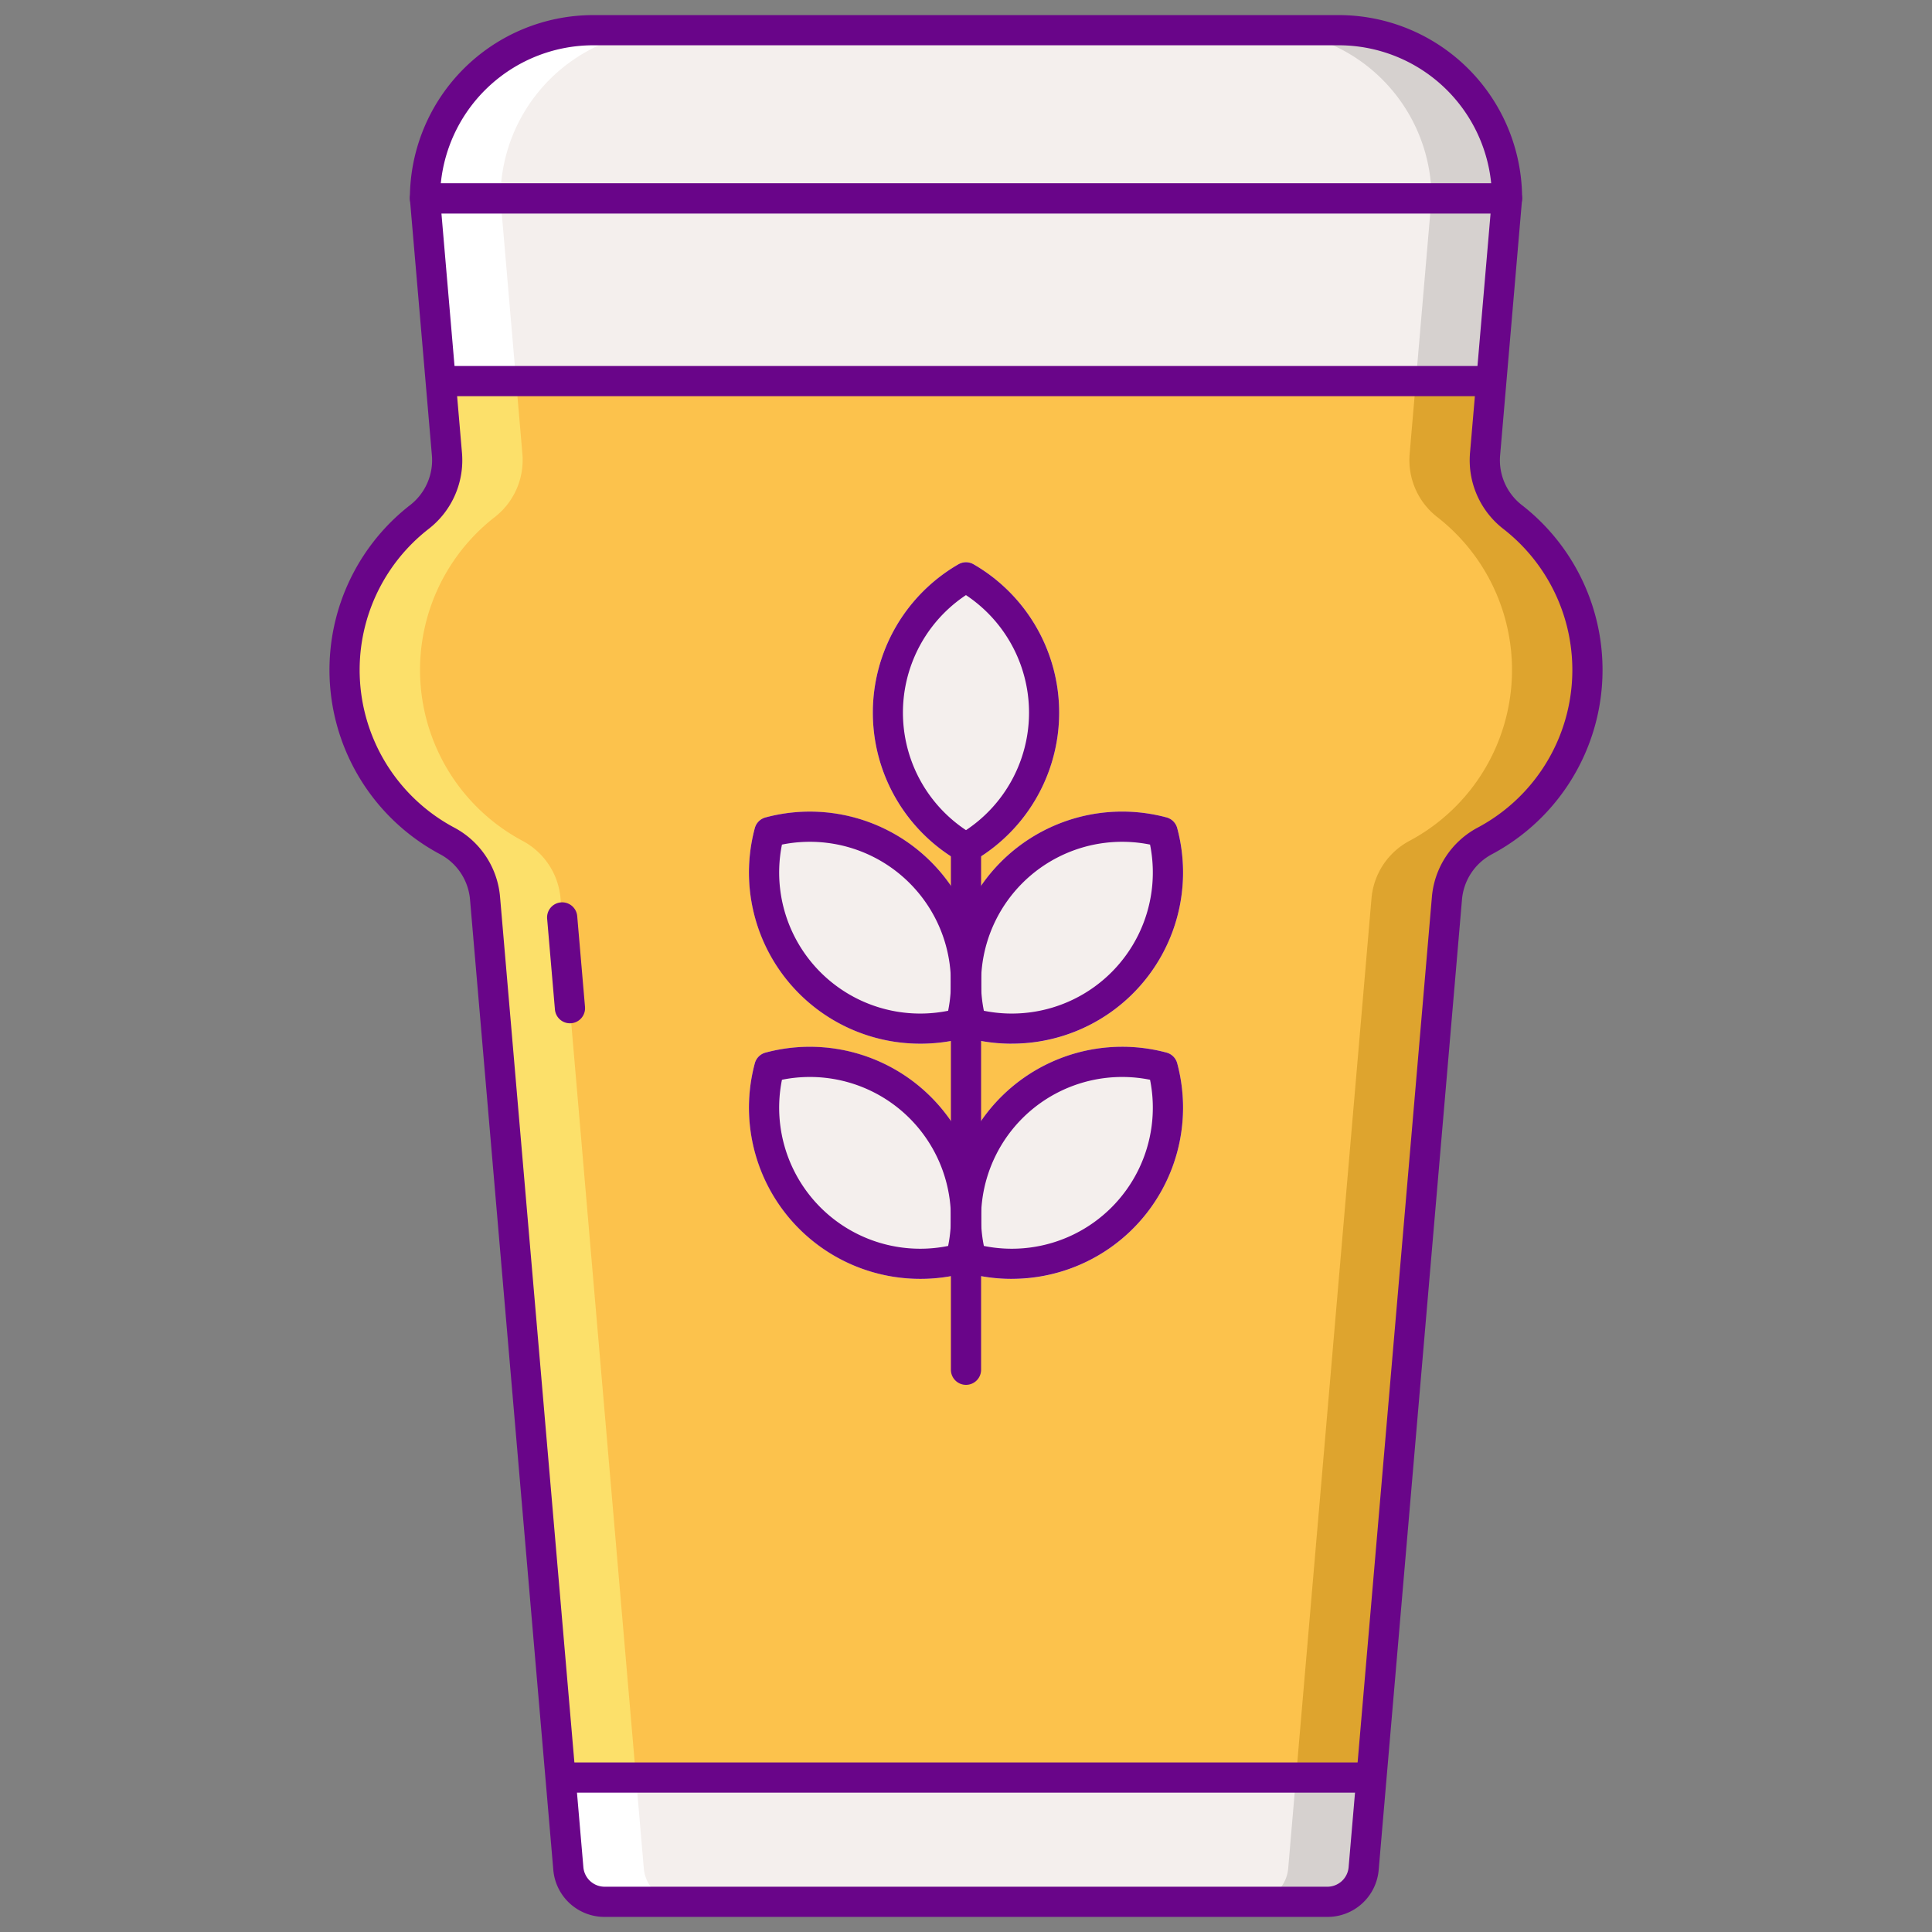 <svg height="512" viewBox="0 0 256 256" width="512" xmlns="http://www.w3.org/2000/svg"><rect x="0" y="0" width="256" height="256" fill="#808080" stroke="none"/><path d="m210.344 88.766a25.616 25.616 0 0 0 -9.944-20.287 9.572 9.572 0 0 1 -3.609-8.395l2.9-33.8h-143.379l2.9 33.8a9.572 9.572 0 0 1 -3.609 8.395 25.669 25.669 0 0 0 3.697 42.969 9.566 9.566 0 0 1 4.98 7.652l11.027 128.471a4.844 4.844 0 0 0 4.826 4.429h95.734a4.844 4.844 0 0 0 4.826-4.429l11.027-128.471a9.566 9.566 0 0 1 4.982-7.655 25.666 25.666 0 0 0 13.642-22.679z" fill="#fcc24c"/><path d="m200.4 68.479a9.572 9.572 0 0 1 -3.609-8.395l2.9-33.8h-10l-2.9 33.8a9.572 9.572 0 0 0 3.609 8.395 25.669 25.669 0 0 1 -3.693 42.969 9.566 9.566 0 0 0 -4.982 7.655l-11.032 128.468a4.844 4.844 0 0 1 -4.826 4.429h10a4.844 4.844 0 0 0 4.826-4.429l11.027-128.471a9.566 9.566 0 0 1 4.982-7.655 25.669 25.669 0 0 0 3.698-42.966z" fill="#dea42e"/><path d="m55.605 68.479a9.572 9.572 0 0 0 3.609-8.395l-2.9-33.8h10l2.9 33.8a9.572 9.572 0 0 1 -3.609 8.395 25.669 25.669 0 0 0 3.695 42.969 9.566 9.566 0 0 1 4.98 7.652l11.027 128.471a4.844 4.844 0 0 0 4.826 4.429h-10a4.844 4.844 0 0 1 -4.826-4.429l-11.027-128.471a9.566 9.566 0 0 0 -4.982-7.655 25.669 25.669 0 0 1 -3.693-42.969z" fill="#fce06a"/><path d="m199.687 26.281h-143.375l2.079 24.219h139.218z" fill="#f4efed"/><path d="m189.687 26.281-2.078 24.219h10l2.078-24.219z" fill="#d6d1cf"/><path d="m66.312 26.281 2.079 24.219h-10l-2.079-24.219z" fill="#fff"/><path d="m74.274 235.531 1.033 12.04a4.844 4.844 0 0 0 4.826 4.429h95.734a4.844 4.844 0 0 0 4.826-4.429l1.033-12.04z" fill="#f4efed"/><path d="m171.726 235.531-1.033 12.04a4.844 4.844 0 0 1 -4.826 4.429h10a4.844 4.844 0 0 0 4.826-4.429l1.033-12.04z" fill="#d6d1cf"/><path d="m84.274 235.531 1.033 12.04a4.844 4.844 0 0 0 4.826 4.429h-10a4.844 4.844 0 0 1 -4.826-4.429l-1.033-12.04z" fill="#fff"/><path d="m175.867 254h-95.734a6.805 6.805 0 0 1 -6.819-6.258l-11.027-128.469a7.527 7.527 0 0 0 -3.928-6.059 27.669 27.669 0 0 1 -3.98-46.314 7.532 7.532 0 0 0 2.842-6.644l-2.9-33.8a2 2 0 0 1 1.992-2.171h143.374a2 2 0 0 1 1.993 2.171l-2.9 33.8a7.532 7.532 0 0 0 2.842 6.644 27.668 27.668 0 0 1 -3.981 46.315 7.525 7.525 0 0 0 -3.927 6.059l-11.029 128.467a6.8 6.8 0 0 1 -6.818 6.259zm-117.375-225.719 2.714 31.632a11.513 11.513 0 0 1 -4.375 10.146 23.669 23.669 0 0 0 3.4 39.623 11.505 11.505 0 0 1 6.036 9.25l11.033 128.468a2.827 2.827 0 0 0 2.833 2.6h95.734a2.828 2.828 0 0 0 2.833-2.6l11.027-128.467a11.511 11.511 0 0 1 6.036-9.25 23.669 23.669 0 0 0 3.406-39.623 11.516 11.516 0 0 1 -4.376-10.146l2.715-31.632z" fill="#690589"/><path d="m75.521 135.591a2 2 0 0 1 -1.99-1.829l-1.03-12a2 2 0 1 1 3.985-.342l1.03 12a2 2 0 0 1 -1.822 2.164c-.058.004-.115.007-.173.007z" fill="#690589"/><path d="m78.594 4h98.813a22.281 22.281 0 0 1 22.281 22.281 0 0 0 0 1 0 0h-143.376a0 0 0 0 1 0 0 22.281 22.281 0 0 1 22.282-22.281z" fill="#f4efed"/><path d="m177.406 4h-10a22.281 22.281 0 0 1 22.281 22.281h10a22.281 22.281 0 0 0 -22.281-22.281z" fill="#d6d1cf"/><path d="m78.594 4h10a22.282 22.282 0 0 0 -22.282 22.281h-10a22.282 22.282 0 0 1 22.282-22.281z" fill="#fff"/><path d="m199.687 28.281h-143.375a2 2 0 0 1 -2-2 24.309 24.309 0 0 1 24.282-24.281h98.812a24.309 24.309 0 0 1 24.281 24.281 2 2 0 0 1 -2 2zm-141.277-4h139.18a20.311 20.311 0 0 0 -20.184-18.281h-98.812a20.311 20.311 0 0 0 -20.184 18.281z" fill="#690589"/><path d="m180.726 237.531h-105.452a2 2 0 0 1 0-4h105.452a2 2 0 0 1 0 4z" fill="#690589"/><path d="m196.608 52.5h-137.216a2 2 0 1 1 0-4h137.216a2 2 0 0 1 0 4z" fill="#690589"/><path d="m129 74.769a2 2 0 0 0 -2 0 22.7 22.7 0 0 0 0 39.311 2 2 0 0 0 2 0 22.7 22.7 0 0 0 0-39.311z" fill="#f4efed"/><path d="m123.356 114.189a22.784 22.784 0 0 0 -21.924-5.874 2 2 0 0 0 -1.417 1.417 22.717 22.717 0 0 0 27.8 27.8 2 2 0 0 0 1.417-1.417 22.784 22.784 0 0 0 -5.876-21.926z" fill="#f4efed"/><path d="m155.985 109.732a2 2 0 0 0 -1.417-1.417 22.7 22.7 0 0 0 -27.8 27.8 2 2 0 0 0 1.417 1.417 22.7 22.7 0 0 0 27.8-27.8z" fill="#f4efed"/><path d="m123.356 145.351a22.784 22.784 0 0 0 -21.924-5.874 2 2 0 0 0 -1.417 1.417 22.717 22.717 0 0 0 27.8 27.8 2 2 0 0 0 1.417-1.417 22.784 22.784 0 0 0 -5.876-21.926z" fill="#f4efed"/><path d="m155.985 140.894a2 2 0 0 0 -1.417-1.417 22.7 22.7 0 0 0 -27.8 27.8 2 2 0 0 0 1.417 1.417 22.7 22.7 0 0 0 27.8-27.8z" fill="#f4efed"/><g fill="#690589"><path d="m128 183.5a2 2 0 0 1 -2-2v-69.15a2 2 0 0 1 4 0v69.15a2 2 0 0 1 -2 2z"/><path d="m121.974 138.294a22.684 22.684 0 0 1 -21.958-28.563 2 2 0 0 1 1.417-1.416 22.7 22.7 0 0 1 27.8 27.8 2 2 0 0 1 -1.417 1.417 22.613 22.613 0 0 1 -5.842.762zm-18.361-26.382a18.691 18.691 0 0 0 22.02 22.02 18.692 18.692 0 0 0 -22.02-22.02z"/><path d="m128 114.35a2 2 0 0 1 -1-.269 22.7 22.7 0 0 1 0-39.312 2 2 0 0 1 2 0 22.7 22.7 0 0 1 0 39.312 2 2 0 0 1 -1 .269zm0-35.5a18.692 18.692 0 0 0 0 31.15 18.692 18.692 0 0 0 0-31.142z"/><path d="m134.026 138.294a22.621 22.621 0 0 1 -5.84-.765 2 2 0 0 1 -1.417-1.417 22.7 22.7 0 0 1 27.8-27.8 2 2 0 0 1 1.417 1.416 22.684 22.684 0 0 1 -21.958 28.563zm-3.659-4.362a18.691 18.691 0 0 0 22.02-22.02 18.691 18.691 0 0 0 -22.02 22.02z"/><path d="m121.974 169.456a22.684 22.684 0 0 1 -21.958-28.562 2 2 0 0 1 1.417-1.417 22.7 22.7 0 0 1 27.8 27.8 2 2 0 0 1 -1.417 1.417 22.613 22.613 0 0 1 -5.842.762zm-18.361-26.382a18.691 18.691 0 0 0 22.02 22.02 18.692 18.692 0 0 0 -22.02-22.02z"/><path d="m134.026 169.456a22.621 22.621 0 0 1 -5.84-.765 2 2 0 0 1 -1.417-1.417 22.7 22.7 0 0 1 27.8-27.8 2 2 0 0 1 1.417 1.417 22.684 22.684 0 0 1 -21.958 28.562zm-3.659-4.362a18.691 18.691 0 0 0 22.02-22.02 18.691 18.691 0 0 0 -22.02 22.02z"/></g></svg>